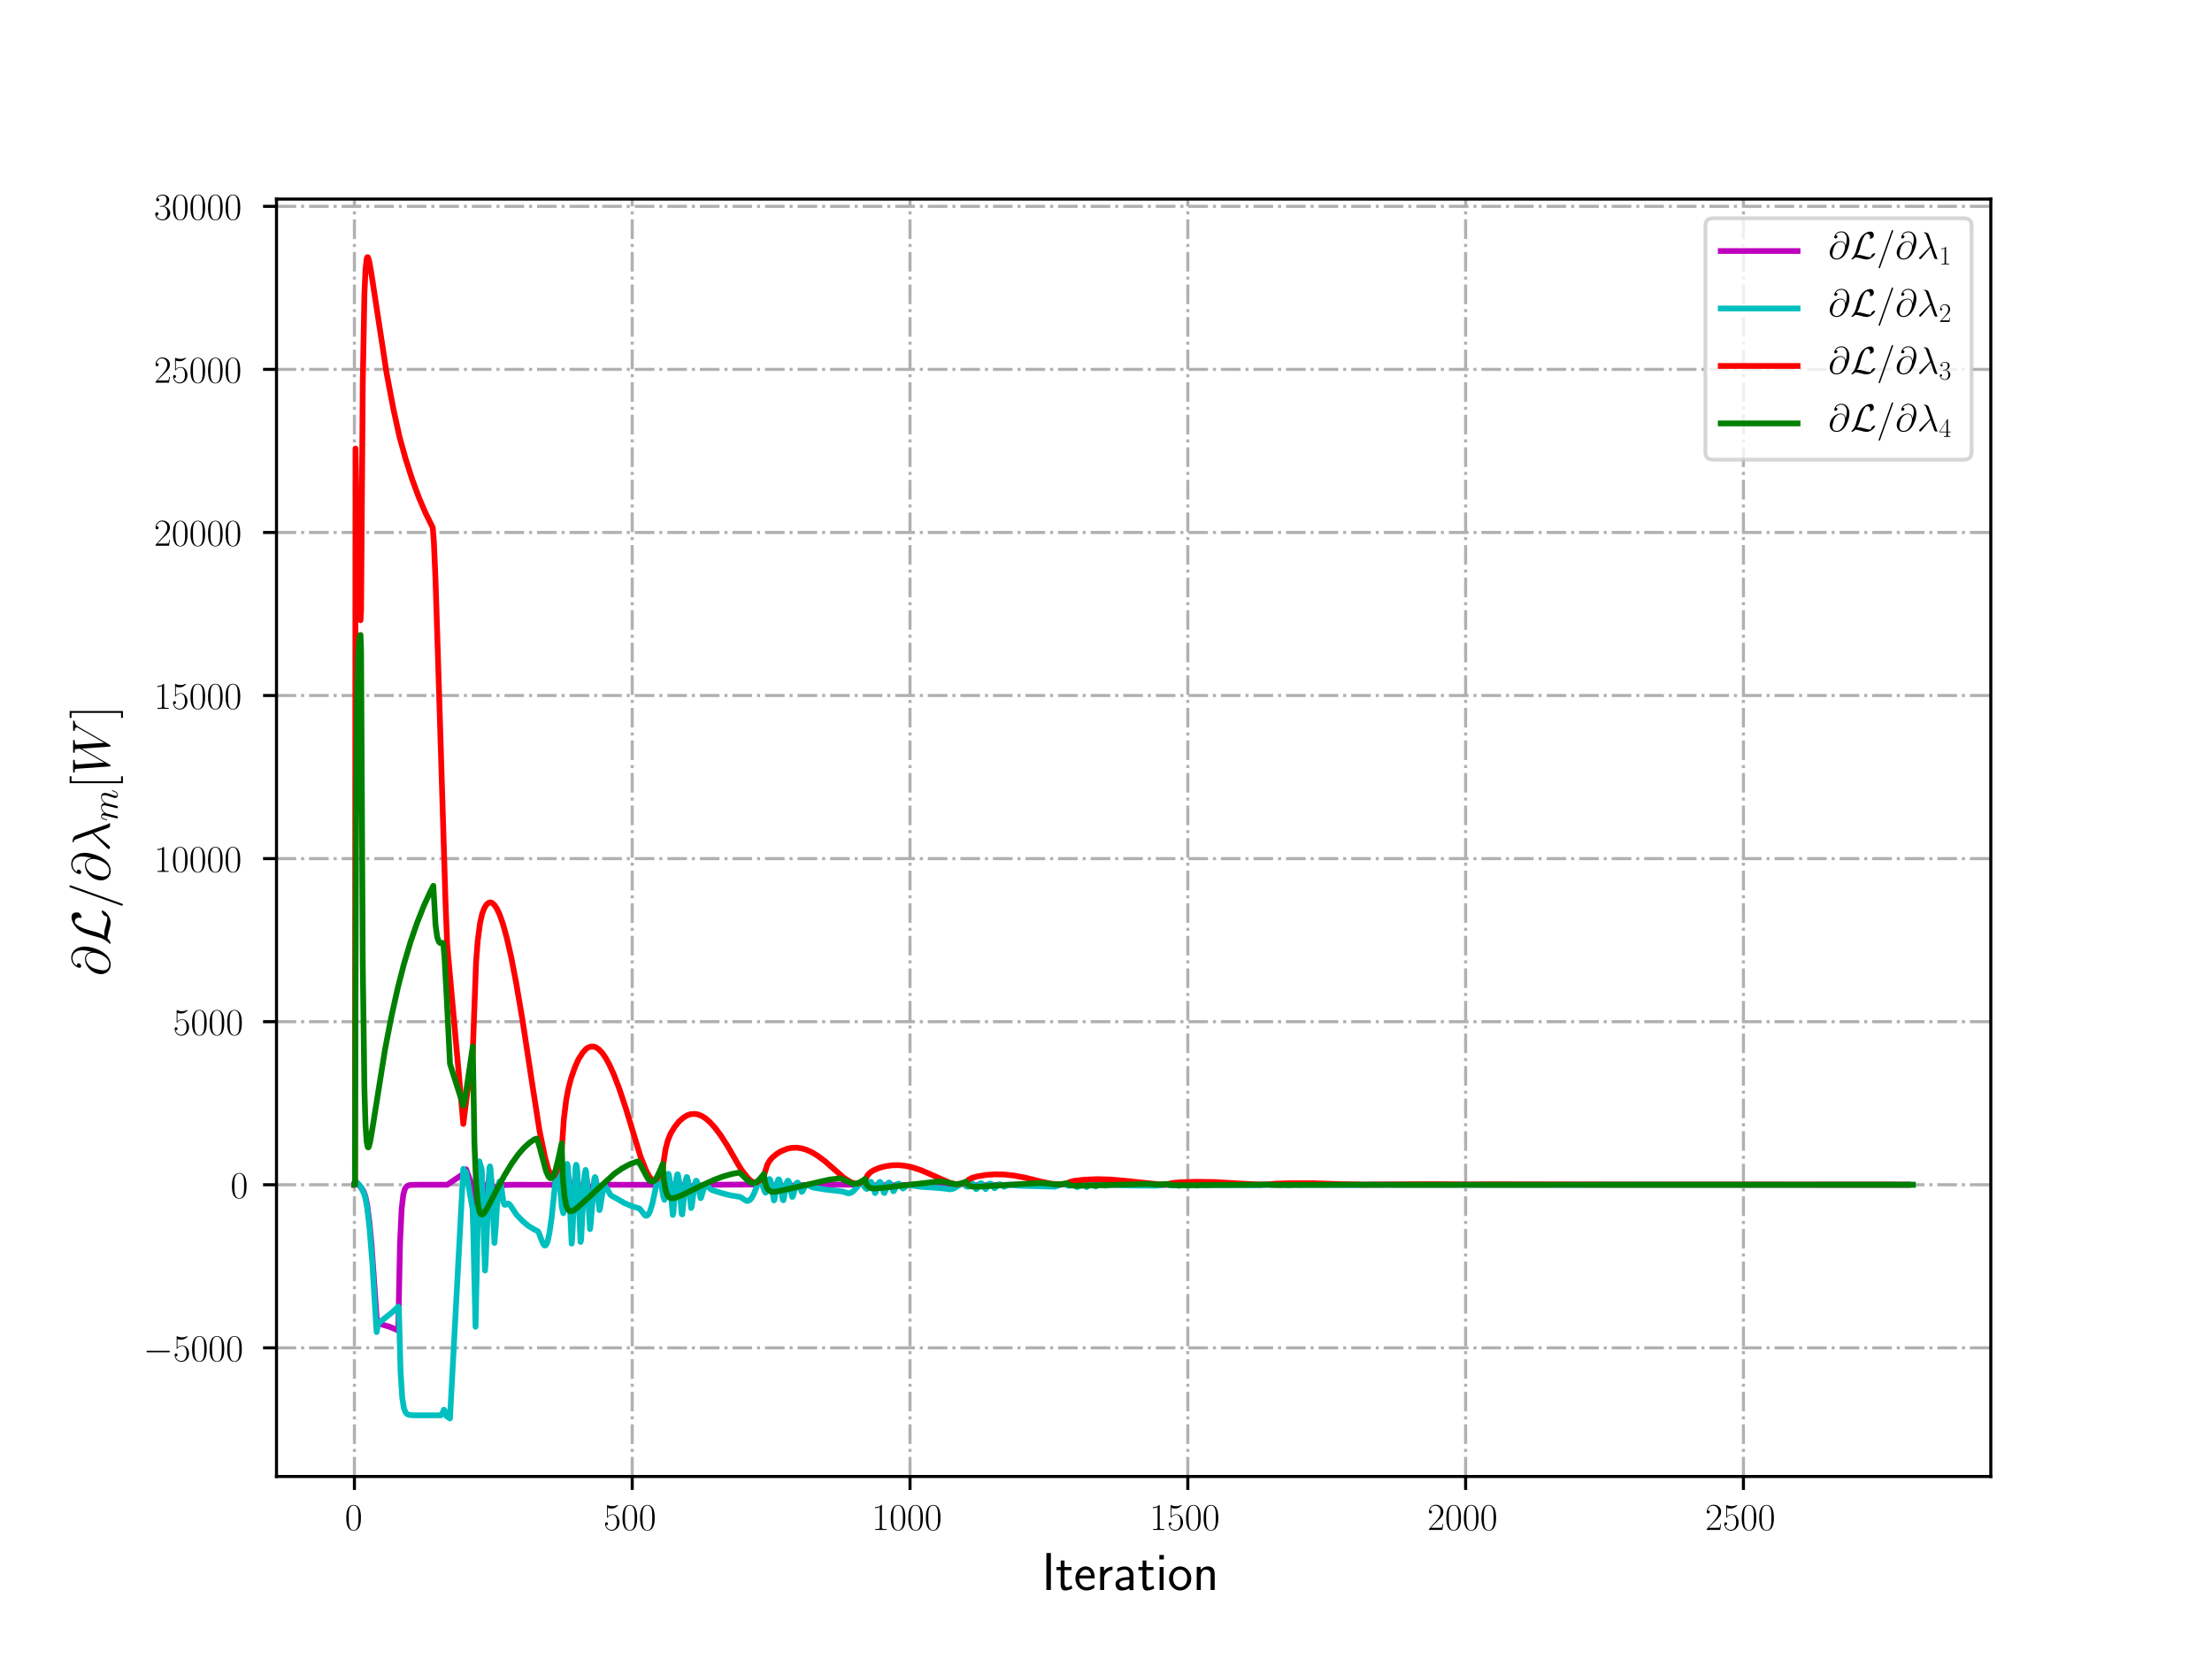 <?xml version="1.0" encoding="utf-8" standalone="no"?>
<!DOCTYPE svg PUBLIC "-//W3C//DTD SVG 1.1//EN"
  "http://www.w3.org/Graphics/SVG/1.1/DTD/svg11.dtd">
<!-- Created with matplotlib (http://matplotlib.org/) -->
<svg height="432pt" version="1.1" viewBox="0 0 576 432" width="576pt" xmlns="http://www.w3.org/2000/svg" xmlns:xlink="http://www.w3.org/1999/xlink">
 <defs>
  <style type="text/css">
*{stroke-linecap:butt;stroke-linejoin:round;}
  </style>
 </defs>
 <g id="figure_1">
  <g id="patch_1">
   <path d="M 0 432 
L 576 432 
L 576 0 
L 0 0 
z
" style="fill:#ffffff;"/>
  </g>
  <g id="axes_1">
   <g id="patch_2">
    <path d="M 72 384.48 
L 518.4 384.48 
L 518.4 51.84 
L 72 51.84 
z
" style="fill:#ffffff;"/>
   </g>
   <g id="matplotlib.axis_1">
    <g id="xtick_1">
     <g id="line2d_1">
      <path clip-path="url(#pb491c5ba39)" d="M 92.291 384.48 
L 92.291 51.84 
" style="fill:none;stroke:#b0b0b0;stroke-dasharray:5.12,1.28,0.8,1.28;stroke-dashoffset:0;stroke-width:0.8;"/>
     </g>
     <g id="line2d_2">
      <defs>
       <path d="M 0 0 
L 0 3.5 
" id="mf9f78ce779" style="stroke:#000000;stroke-width:0.8;"/>
      </defs>
      <g>
       <use style="stroke:#000000;stroke-width:0.8;" x="92.291" xlink:href="#mf9f78ce779" y="384.48"/>
      </g>
     </g>
     <g id="text_1">
      <!-- $0$ -->
      <defs>
       <path d="M 42 31.641 
C 42 37.75 41.906 48.125 37.703 56.109 
C 34 63.109 28.094 65.594 22.906 65.594 
C 18.094 65.594 12 63.406 8.203 56.203 
C 4.203 48.719 3.797 39.438 3.797 31.641 
C 3.797 25.953 3.906 17.281 7 9.672 
C 11.297 -0.609 19 -2 22.906 -2 
C 27.5 -2 34.5 -0.109 38.594 9.375 
C 41.594 16.281 42 24.359 42 31.641 
z
M 22.906 -0.406 
C 16.5 -0.406 12.703 5.078 11.297 12.688 
C 10.203 18.562 10.203 27.156 10.203 32.75 
C 10.203 40.438 10.203 46.828 11.5 52.922 
C 13.406 61.391 19 64 22.906 64 
C 27 64 32.297 61.297 34.203 53.125 
C 35.5 47.438 35.594 40.734 35.594 32.75 
C 35.594 26.25 35.594 18.266 34.406 12.375 
C 32.297 1.484 26.406 -0.406 22.906 -0.406 
z
" id="CMR17-48"/>
      </defs>
      <g transform="translate(89.8 398.398)scale(0.1 -0.1)">
       <use transform="scale(0.996)" xlink:href="#CMR17-48"/>
      </g>
     </g>
    </g>
    <g id="xtick_2">
     <g id="line2d_3">
      <path clip-path="url(#pb491c5ba39)" d="M 164.629 384.48 
L 164.629 51.84 
" style="fill:none;stroke:#b0b0b0;stroke-dasharray:5.12,1.28,0.8,1.28;stroke-dashoffset:0;stroke-width:0.8;"/>
     </g>
     <g id="line2d_4">
      <g>
       <use style="stroke:#000000;stroke-width:0.8;" x="164.629" xlink:href="#mf9f78ce779" y="384.48"/>
      </g>
     </g>
     <g id="text_2">
      <!-- $500$ -->
      <defs>
       <path d="M 11.406 57.688 
C 12.406 57.281 16.5 56 20.703 56 
C 30 56 35.094 61.109 38 64.062 
C 38 64.953 38 65.5 37.406 65.5 
C 37.297 65.5 37.094 65.5 36.297 65.047 
C 32.797 63.406 28.703 62.078 23.703 62.078 
C 20.703 62.078 16.203 62.484 11.297 64.672 
C 10.203 65.172 10 65.172 9.906 65.172 
C 9.406 65.172 9.297 65.062 9.297 63.078 
L 9.297 34.422 
C 9.297 32.641 9.297 32.141 10.297 32.141 
C 10.797 32.141 11 32.344 11.5 33.031 
C 14.703 37.516 19.094 39.406 24.094 39.406 
C 27.594 39.406 35.094 37.219 35.094 20.141 
C 35.094 16.953 35.094 11.172 32.094 6.578 
C 29.594 2.484 25.703 0.391 21.406 0.391 
C 14.797 0.391 8.094 5 6.297 12.719 
C 6.703 12.609 7.5 12.422 7.906 12.422 
C 9.203 12.422 11.703 13.125 11.703 16.219 
C 11.703 18.906 9.797 20 7.906 20 
C 5.594 20 4.094 18.594 4.094 15.797 
C 4.094 7.094 11 -2 21.594 -2 
C 31.906 -2 41.703 6.875 41.703 19.75 
C 41.703 31.719 33.906 41 24.203 41 
C 19.094 41 14.797 39.109 11.406 35.531 
z
" id="CMR17-53"/>
      </defs>
      <g transform="translate(157.157 398.398)scale(0.1 -0.1)">
       <use transform="scale(0.996)" xlink:href="#CMR17-53"/>
       <use transform="translate(45.69 0)scale(0.996)" xlink:href="#CMR17-48"/>
       <use transform="translate(91.381 0)scale(0.996)" xlink:href="#CMR17-48"/>
      </g>
     </g>
    </g>
    <g id="xtick_3">
     <g id="line2d_5">
      <path clip-path="url(#pb491c5ba39)" d="M 236.968 384.48 
L 236.968 51.84 
" style="fill:none;stroke:#b0b0b0;stroke-dasharray:5.12,1.28,0.8,1.28;stroke-dashoffset:0;stroke-width:0.8;"/>
     </g>
     <g id="line2d_6">
      <g>
       <use style="stroke:#000000;stroke-width:0.8;" x="236.968" xlink:href="#mf9f78ce779" y="384.48"/>
      </g>
     </g>
     <g id="text_3">
      <!-- $1000$ -->
      <defs>
       <path d="M 26.594 63.406 
C 26.594 65.5 26.5 65.5 25.094 65.5 
C 21.203 61.188 15.297 59.797 9.703 59.797 
C 9.406 59.797 8.906 59.797 8.797 59.5 
C 8.703 59.297 8.703 59.094 8.703 57 
C 11.797 57 17 57.594 21 59.984 
L 21 7.203 
C 21 3.688 20.797 2.5 12.203 2.5 
L 9.203 2.5 
L 9.203 0 
C 14 0 19 0 23.797 0 
C 28.594 0 33.594 0 38.406 0 
L 38.406 2.5 
L 35.406 2.5 
C 26.797 2.5 26.594 3.594 26.594 7.156 
z
" id="CMR17-49"/>
      </defs>
      <g transform="translate(227.005 398.398)scale(0.1 -0.1)">
       <use transform="scale(0.996)" xlink:href="#CMR17-49"/>
       <use transform="translate(45.69 0)scale(0.996)" xlink:href="#CMR17-48"/>
       <use transform="translate(91.381 0)scale(0.996)" xlink:href="#CMR17-48"/>
       <use transform="translate(137.071 0)scale(0.996)" xlink:href="#CMR17-48"/>
      </g>
     </g>
    </g>
    <g id="xtick_4">
     <g id="line2d_7">
      <path clip-path="url(#pb491c5ba39)" d="M 309.306 384.48 
L 309.306 51.84 
" style="fill:none;stroke:#b0b0b0;stroke-dasharray:5.12,1.28,0.8,1.28;stroke-dashoffset:0;stroke-width:0.8;"/>
     </g>
     <g id="line2d_8">
      <g>
       <use style="stroke:#000000;stroke-width:0.8;" x="309.306" xlink:href="#mf9f78ce779" y="384.48"/>
      </g>
     </g>
     <g id="text_4">
      <!-- $1500$ -->
      <g transform="translate(299.343 398.398)scale(0.1 -0.1)">
       <use transform="scale(0.996)" xlink:href="#CMR17-49"/>
       <use transform="translate(45.69 0)scale(0.996)" xlink:href="#CMR17-53"/>
       <use transform="translate(91.381 0)scale(0.996)" xlink:href="#CMR17-48"/>
       <use transform="translate(137.071 0)scale(0.996)" xlink:href="#CMR17-48"/>
      </g>
     </g>
    </g>
    <g id="xtick_5">
     <g id="line2d_9">
      <path clip-path="url(#pb491c5ba39)" d="M 381.644 384.48 
L 381.644 51.84 
" style="fill:none;stroke:#b0b0b0;stroke-dasharray:5.12,1.28,0.8,1.28;stroke-dashoffset:0;stroke-width:0.8;"/>
     </g>
     <g id="line2d_10">
      <g>
       <use style="stroke:#000000;stroke-width:0.8;" x="381.644" xlink:href="#mf9f78ce779" y="384.48"/>
      </g>
     </g>
     <g id="text_5">
      <!-- $2000$ -->
      <defs>
       <path d="M 41.703 15.453 
L 39.906 15.453 
C 38.906 8.375 38.094 7.172 37.703 6.562 
C 37.203 5.766 30 5.766 28.594 5.766 
L 9.406 5.766 
C 13 9.672 20 16.75 28.5 24.953 
C 34.594 30.734 41.703 37.531 41.703 47.422 
C 41.703 59.219 32.297 66 21.797 66 
C 10.797 66 4.094 56.312 4.094 47.344 
C 4.094 43.438 7 42.938 8.203 42.938 
C 9.203 42.938 12.203 43.547 12.203 47.031 
C 12.203 50.109 9.594 51 8.203 51 
C 7.594 51 7 50.906 6.594 50.703 
C 8.5 59.219 14.297 63.406 20.406 63.406 
C 29.094 63.406 34.797 56.516 34.797 47.422 
C 34.797 38.734 29.703 31.25 24 24.75 
L 4.094 2.281 
L 4.094 0 
L 39.297 0 
z
" id="CMR17-50"/>
      </defs>
      <g transform="translate(371.682 398.398)scale(0.1 -0.1)">
       <use transform="scale(0.996)" xlink:href="#CMR17-50"/>
       <use transform="translate(45.69 0)scale(0.996)" xlink:href="#CMR17-48"/>
       <use transform="translate(91.381 0)scale(0.996)" xlink:href="#CMR17-48"/>
       <use transform="translate(137.071 0)scale(0.996)" xlink:href="#CMR17-48"/>
      </g>
     </g>
    </g>
    <g id="xtick_6">
     <g id="line2d_11">
      <path clip-path="url(#pb491c5ba39)" d="M 453.983 384.48 
L 453.983 51.84 
" style="fill:none;stroke:#b0b0b0;stroke-dasharray:5.12,1.28,0.8,1.28;stroke-dashoffset:0;stroke-width:0.8;"/>
     </g>
     <g id="line2d_12">
      <g>
       <use style="stroke:#000000;stroke-width:0.8;" x="453.983" xlink:href="#mf9f78ce779" y="384.48"/>
      </g>
     </g>
     <g id="text_6">
      <!-- $2500$ -->
      <g transform="translate(444.02 398.398)scale(0.1 -0.1)">
       <use transform="scale(0.996)" xlink:href="#CMR17-50"/>
       <use transform="translate(45.69 0)scale(0.996)" xlink:href="#CMR17-53"/>
       <use transform="translate(91.381 0)scale(0.996)" xlink:href="#CMR17-48"/>
       <use transform="translate(137.071 0)scale(0.996)" xlink:href="#CMR17-48"/>
      </g>
     </g>
    </g>
    <g id="text_7">
     <!-- Iteration -->
     <defs>
      <path d="M 17.094 69 
L 8.703 69 
L 8.703 0 
L 17.094 0 
z
" id="CMSS17-73"/>
      <path d="M 16.703 37 
L 29.703 37 
L 29.703 42.766 
L 16.703 42.766 
L 16.703 55 
L 9.594 55 
L 9.594 42.766 
L 1.703 42.766 
L 1.703 37 
L 9.406 37 
L 9.406 11.703 
C 9.406 6 10.703 -1 17.297 -1 
C 22.297 -1 26.906 0.391 31.297 2.688 
L 29.703 8.562 
C 27.297 6.469 24.406 5.266 21.297 5.266 
C 16.906 5.266 16.703 10.875 16.703 13.375 
z
" id="CMSS17-116"/>
      <path d="M 39.094 21.516 
C 39.094 24.844 38.906 31.297 35.703 36.641 
C 32.203 42.391 26.5 44 22.203 44 
C 11.797 44 3 34.188 3 21.484 
C 3 9.094 12.094 -1 23.594 -1 
C 28.094 -1 33.594 0.297 38.594 3.875 
C 38.594 4.281 38.406 6.469 38.297 6.562 
C 38.297 6.766 38 9.844 38 10.25 
C 33.203 6.359 27.703 5.078 23.703 5.078 
C 17.297 5.078 10.406 10.422 10.094 21.516 
z
M 10.906 27 
C 12.203 32.562 16.594 37.828 22.203 37.828 
C 23.703 37.828 30.703 37.828 32.5 27 
z
" id="CMSS17-101"/>
      <path d="M 14.906 21.297 
C 14.906 30.703 21.797 37 30.594 37 
L 30.594 43.578 
C 24.203 43.578 18.203 40.391 14.594 35.203 
L 14.594 43.094 
L 7.5 43.094 
L 7.5 0 
L 14.906 0 
z
" id="CMSS17-114"/>
      <path d="M 37.594 27.984 
C 37.594 37.375 30.906 43.875 21.906 43.875 
C 17.5 43.875 12.703 43.078 7.203 39.891 
L 7.797 33.359 
C 10.297 35.125 14.594 38 21.797 38 
C 26.906 38 30 34.062 30 27.844 
L 30 24 
C 14 24 4 19.344 4 11.344 
C 4 7.203 6.5 -1 14.797 -1 
C 16.297 -1 24.406 -1 30.203 3.391 
L 30.203 -0.297 
L 37.594 -0.297 
z
M 30 12.75 
C 30 10.953 30 8.562 27 6.781 
C 24.406 5.078 21.094 5.078 19.703 5.078 
C 14.703 5.078 11.297 7.984 11.297 11.625 
C 11.297 18.922 26.906 18.922 30 18.922 
z
" id="CMSS17-97"/>
      <path d="M 15.297 65.359 
L 6.906 65.359 
L 6.906 57 
L 15.297 57 
z
M 14.797 42.797 
L 7.406 42.797 
L 7.406 0 
L 14.797 0 
z
" id="CMSS17-105"/>
      <path d="M 44.203 21.188 
C 44.203 34 34.703 44 23.5 44 
C 12 44 2.703 33.703 2.703 21.188 
C 2.703 8.5 12.297 -1 23.406 -1 
C 34.797 -1 44.203 8.797 44.203 21.188 
z
M 23.5 5.266 
C 16.406 5.266 10.297 11.078 10.297 22 
C 10.297 33.609 17.406 37.922 23.406 37.922 
C 29.906 37.922 36.594 33.219 36.594 22 
C 36.594 10.672 30.094 5.266 23.5 5.266 
z
" id="CMSS17-111"/>
      <path d="M 40.906 29.328 
C 40.906 35.672 39.406 44 28.094 44 
C 21.703 44 17.5 40.719 14.703 37.328 
L 14.703 43.094 
L 7.406 43.094 
L 7.406 0 
L 15 0 
L 15 24.359 
C 15 30.688 17.406 37.938 24.203 37.938 
C 33 37.938 33.297 32 33.297 28.578 
L 33.297 0 
L 40.906 0 
z
" id="CMSS17-110"/>
     </defs>
     <g transform="translate(271.264 414.022)scale(0.14 -0.14)">
      <use transform="scale(0.996)" xlink:href="#CMSS17-73"/>
      <use transform="translate(25.784 0)scale(0.996)" xlink:href="#CMSS17-116"/>
      <use transform="translate(59.615 0)scale(0.996)" xlink:href="#CMSS17-101"/>
      <use transform="translate(101.254 0)scale(0.996)" xlink:href="#CMSS17-114"/>
      <use transform="translate(133.164 0)scale(0.996)" xlink:href="#CMSS17-97"/>
      <use transform="translate(178.086 0)scale(0.996)" xlink:href="#CMSS17-116"/>
      <use transform="translate(211.918 0)scale(0.996)" xlink:href="#CMSS17-105"/>
      <use transform="translate(234.098 0)scale(0.996)" xlink:href="#CMSS17-111"/>
      <use transform="translate(280.942 0)scale(0.996)" xlink:href="#CMSS17-110"/>
     </g>
    </g>
   </g>
   <g id="matplotlib.axis_2">
    <g id="ytick_1">
     <g id="line2d_13">
      <path clip-path="url(#pb491c5ba39)" d="M 72 350.97 
L 518.4 350.97 
" style="fill:none;stroke:#b0b0b0;stroke-dasharray:5.12,1.28,0.8,1.28;stroke-dashoffset:0;stroke-width:0.8;"/>
     </g>
     <g id="line2d_14">
      <defs>
       <path d="M 0 0 
L -3.5 0 
" id="mbec296de29" style="stroke:#000000;stroke-width:0.8;"/>
      </defs>
      <g>
       <use style="stroke:#000000;stroke-width:0.8;" x="72" xlink:href="#mbec296de29" y="350.97"/>
      </g>
     </g>
     <g id="text_8">
      <!-- $-5000$ -->
      <defs>
       <path d="M 65.906 23 
C 67.594 23 69.406 23 69.406 25 
C 69.406 27 67.594 27 65.906 27 
L 11.797 27 
C 10.094 27 8.297 27 8.297 25 
C 8.297 23 10.094 23 11.797 23 
z
" id="CMSY10-0"/>
      </defs>
      <g transform="translate(37.326 354.429)scale(0.1 -0.1)">
       <use transform="scale(0.996)" xlink:href="#CMSY10-0"/>
       <use transform="translate(77.487 0)scale(0.996)" xlink:href="#CMR17-53"/>
       <use transform="translate(123.178 0)scale(0.996)" xlink:href="#CMR17-48"/>
       <use transform="translate(168.868 0)scale(0.996)" xlink:href="#CMR17-48"/>
       <use transform="translate(214.559 0)scale(0.996)" xlink:href="#CMR17-48"/>
      </g>
     </g>
    </g>
    <g id="ytick_2">
     <g id="line2d_15">
      <path clip-path="url(#pb491c5ba39)" d="M 72 308.507 
L 518.4 308.507 
" style="fill:none;stroke:#b0b0b0;stroke-dasharray:5.12,1.28,0.8,1.28;stroke-dashoffset:0;stroke-width:0.8;"/>
     </g>
     <g id="line2d_16">
      <g>
       <use style="stroke:#000000;stroke-width:0.8;" x="72" xlink:href="#mbec296de29" y="308.507"/>
      </g>
     </g>
     <g id="text_9">
      <!-- $0$ -->
      <g transform="translate(60.019 311.966)scale(0.1 -0.1)">
       <use transform="scale(0.996)" xlink:href="#CMR17-48"/>
      </g>
     </g>
    </g>
    <g id="ytick_3">
     <g id="line2d_17">
      <path clip-path="url(#pb491c5ba39)" d="M 72 266.043 
L 518.4 266.043 
" style="fill:none;stroke:#b0b0b0;stroke-dasharray:5.12,1.28,0.8,1.28;stroke-dashoffset:0;stroke-width:0.8;"/>
     </g>
     <g id="line2d_18">
      <g>
       <use style="stroke:#000000;stroke-width:0.8;" x="72" xlink:href="#mbec296de29" y="266.043"/>
      </g>
     </g>
     <g id="text_10">
      <!-- $5000$ -->
      <g transform="translate(45.075 269.502)scale(0.1 -0.1)">
       <use transform="scale(0.996)" xlink:href="#CMR17-53"/>
       <use transform="translate(45.69 0)scale(0.996)" xlink:href="#CMR17-48"/>
       <use transform="translate(91.381 0)scale(0.996)" xlink:href="#CMR17-48"/>
       <use transform="translate(137.071 0)scale(0.996)" xlink:href="#CMR17-48"/>
      </g>
     </g>
    </g>
    <g id="ytick_4">
     <g id="line2d_19">
      <path clip-path="url(#pb491c5ba39)" d="M 72 223.58 
L 518.4 223.58 
" style="fill:none;stroke:#b0b0b0;stroke-dasharray:5.12,1.28,0.8,1.28;stroke-dashoffset:0;stroke-width:0.8;"/>
     </g>
     <g id="line2d_20">
      <g>
       <use style="stroke:#000000;stroke-width:0.8;" x="72" xlink:href="#mbec296de29" y="223.58"/>
      </g>
     </g>
     <g id="text_11">
      <!-- $10000$ -->
      <g transform="translate(40.093 227.039)scale(0.1 -0.1)">
       <use transform="scale(0.996)" xlink:href="#CMR17-49"/>
       <use transform="translate(45.69 0)scale(0.996)" xlink:href="#CMR17-48"/>
       <use transform="translate(91.381 0)scale(0.996)" xlink:href="#CMR17-48"/>
       <use transform="translate(137.071 0)scale(0.996)" xlink:href="#CMR17-48"/>
       <use transform="translate(182.762 0)scale(0.996)" xlink:href="#CMR17-48"/>
      </g>
     </g>
    </g>
    <g id="ytick_5">
     <g id="line2d_21">
      <path clip-path="url(#pb491c5ba39)" d="M 72 181.116 
L 518.4 181.116 
" style="fill:none;stroke:#b0b0b0;stroke-dasharray:5.12,1.28,0.8,1.28;stroke-dashoffset:0;stroke-width:0.8;"/>
     </g>
     <g id="line2d_22">
      <g>
       <use style="stroke:#000000;stroke-width:0.8;" x="72" xlink:href="#mbec296de29" y="181.116"/>
      </g>
     </g>
     <g id="text_12">
      <!-- $15000$ -->
      <g transform="translate(40.093 184.576)scale(0.1 -0.1)">
       <use transform="scale(0.996)" xlink:href="#CMR17-49"/>
       <use transform="translate(45.69 0)scale(0.996)" xlink:href="#CMR17-53"/>
       <use transform="translate(91.381 0)scale(0.996)" xlink:href="#CMR17-48"/>
       <use transform="translate(137.071 0)scale(0.996)" xlink:href="#CMR17-48"/>
       <use transform="translate(182.762 0)scale(0.996)" xlink:href="#CMR17-48"/>
      </g>
     </g>
    </g>
    <g id="ytick_6">
     <g id="line2d_23">
      <path clip-path="url(#pb491c5ba39)" d="M 72 138.653 
L 518.4 138.653 
" style="fill:none;stroke:#b0b0b0;stroke-dasharray:5.12,1.28,0.8,1.28;stroke-dashoffset:0;stroke-width:0.8;"/>
     </g>
     <g id="line2d_24">
      <g>
       <use style="stroke:#000000;stroke-width:0.8;" x="72" xlink:href="#mbec296de29" y="138.653"/>
      </g>
     </g>
     <g id="text_13">
      <!-- $20000$ -->
      <g transform="translate(40.093 142.112)scale(0.1 -0.1)">
       <use transform="scale(0.996)" xlink:href="#CMR17-50"/>
       <use transform="translate(45.69 0)scale(0.996)" xlink:href="#CMR17-48"/>
       <use transform="translate(91.381 0)scale(0.996)" xlink:href="#CMR17-48"/>
       <use transform="translate(137.071 0)scale(0.996)" xlink:href="#CMR17-48"/>
       <use transform="translate(182.762 0)scale(0.996)" xlink:href="#CMR17-48"/>
      </g>
     </g>
    </g>
    <g id="ytick_7">
     <g id="line2d_25">
      <path clip-path="url(#pb491c5ba39)" d="M 72 96.19 
L 518.4 96.19 
" style="fill:none;stroke:#b0b0b0;stroke-dasharray:5.12,1.28,0.8,1.28;stroke-dashoffset:0;stroke-width:0.8;"/>
     </g>
     <g id="line2d_26">
      <g>
       <use style="stroke:#000000;stroke-width:0.8;" x="72" xlink:href="#mbec296de29" y="96.19"/>
      </g>
     </g>
     <g id="text_14">
      <!-- $25000$ -->
      <g transform="translate(40.093 99.649)scale(0.1 -0.1)">
       <use transform="scale(0.996)" xlink:href="#CMR17-50"/>
       <use transform="translate(45.69 0)scale(0.996)" xlink:href="#CMR17-53"/>
       <use transform="translate(91.381 0)scale(0.996)" xlink:href="#CMR17-48"/>
       <use transform="translate(137.071 0)scale(0.996)" xlink:href="#CMR17-48"/>
       <use transform="translate(182.762 0)scale(0.996)" xlink:href="#CMR17-48"/>
      </g>
     </g>
    </g>
    <g id="ytick_8">
     <g id="line2d_27">
      <path clip-path="url(#pb491c5ba39)" d="M 72 53.726 
L 518.4 53.726 
" style="fill:none;stroke:#b0b0b0;stroke-dasharray:5.12,1.28,0.8,1.28;stroke-dashoffset:0;stroke-width:0.8;"/>
     </g>
     <g id="line2d_28">
      <g>
       <use style="stroke:#000000;stroke-width:0.8;" x="72" xlink:href="#mbec296de29" y="53.726"/>
      </g>
     </g>
     <g id="text_15">
      <!-- $30000$ -->
      <defs>
       <path d="M 22.094 33.703 
C 31 33.703 34.906 25.969 34.906 17.031 
C 34.906 5 28.5 0.391 22.703 0.391 
C 17.406 0.391 8.797 3.031 6.094 10.828 
C 6.594 10.625 7.094 10.625 7.594 10.625 
C 10 10.625 11.797 12.219 11.797 14.812 
C 11.797 17.703 9.594 19 7.594 19 
C 5.906 19 3.297 18.203 3.297 14.469 
C 3.297 5.234 12.297 -2 22.906 -2 
C 34 -2 42.5 6.719 42.5 16.953 
C 42.5 26.672 34.5 33.703 25 34.797 
C 32.594 36.375 39.906 43.062 39.906 52.016 
C 39.906 59.688 32 65.297 23 65.297 
C 13.906 65.297 5.906 59.828 5.906 52.016 
C 5.906 48.594 8.5 48 9.797 48 
C 11.906 48 13.703 49.297 13.703 51.891 
C 13.703 54.469 11.906 55.766 9.797 55.766 
C 9.406 55.766 8.906 55.766 8.5 55.578 
C 11.406 61.859 19.297 63 22.797 63 
C 26.297 63 32.906 61.328 32.906 51.875 
C 32.906 49.109 32.5 44.188 29.094 39.844 
C 26.094 36 22.703 36 19.406 35.688 
C 18.906 35.688 16.594 35.453 16.203 35.453 
C 15.5 35.359 15.094 35.266 15.094 34.5 
C 15.094 33.797 15.203 33.703 17.203 33.703 
z
" id="CMR17-51"/>
      </defs>
      <g transform="translate(40.093 57.185)scale(0.1 -0.1)">
       <use transform="scale(0.996)" xlink:href="#CMR17-51"/>
       <use transform="translate(45.69 0)scale(0.996)" xlink:href="#CMR17-48"/>
       <use transform="translate(91.381 0)scale(0.996)" xlink:href="#CMR17-48"/>
       <use transform="translate(137.071 0)scale(0.996)" xlink:href="#CMR17-48"/>
       <use transform="translate(182.762 0)scale(0.996)" xlink:href="#CMR17-48"/>
      </g>
     </g>
    </g>
    <g id="text_16">
     <!-- $\partial \mathcal{L}/ \partial \lambda_{m}[W]$ -->
     <defs>
      <path d="M 45.406 33.516 
C 44.797 39.125 41.297 45.859 32.297 45.859 
C 18.203 45.859 3.797 31.516 3.797 15.562 
C 3.797 9.438 8 -2.094 21.594 -2.094 
C 45.203 -2.094 55.297 32.297 55.297 46 
C 55.297 60.406 47.203 71.5 34.406 71.5 
C 19.906 71.5 15.594 58.797 15.594 56.094 
C 15.594 55.203 16.203 53 19 53 
C 22.5 53 24 56.203 24 57.906 
C 24 61 20.906 61 19.594 61 
C 23.703 68.406 31.297 69.094 34 69.094 
C 42.797 69.094 48.406 62.109 48.406 50.969 
C 48.406 44.578 46.5 37.188 45.5 33.516 
z
M 21.906 0.594 
C 12.5 0.594 10.906 8.031 10.906 12.25 
C 10.906 16.656 13.703 27 15.203 30.703 
C 16.5 33.719 22.203 43.859 32.594 43.859 
C 41.703 43.859 43.797 35.922 43.797 30.516 
C 43.797 23.078 37.297 0.594 21.906 0.594 
z
" id="CMMI12-64"/>
      <path d="M 18 9.531 
C 23.406 17.984 25.094 24.406 26.406 29.734 
C 29.906 43.594 33.703 55.656 39.906 62.578 
C 41.094 63.906 41.906 64.797 45.094 64.797 
C 52 64.797 52.203 57.875 52.203 56.453 
C 52.203 54.656 51.703 53.234 51.703 52.734 
C 51.703 52.031 52.297 52.031 52.406 52.031 
C 54 52.031 56.703 53.141 59.203 54.953 
C 61 56.359 61.906 57.359 61.906 61.469 
C 61.906 66.891 59.094 71 53.5 71 
C 50.297 71 41.5 70.203 31.703 60.25 
C 23.703 52.016 19 33.938 17.094 26.406 
C 15.297 19.5 14.5 16.375 11.5 10.344 
C 10.797 9.156 8.203 4.734 6.797 3.422 
C 4.094 0.922 3.094 -0.891 3.094 -1.391 
C 3.094 -1.594 3.297 -2 4 -2 
C 4.406 -2 6.5 -1.594 9.094 0.078 
C 10.797 1.062 11 1.25 13.297 3.609 
C 18.297 3.609 21.797 2.703 28.094 0.906 
C 33.203 -0.5 38.297 -2 43.406 -2 
C 51.5 -2 59.703 4.125 62.906 8.531 
C 64.906 11.234 65.5 13.75 65.5 14.047 
C 65.5 14.75 64.906 14.75 64.797 14.75 
C 63.203 14.75 60.797 13.656 59.094 12.438 
C 56.406 10.734 56.203 10.141 55.594 8.422 
C 55.094 6.812 54.5 6.016 54.094 5.406 
C 53.297 4.203 53.203 4.203 51.703 4.203 
C 46.906 4.203 41.906 5.719 35.297 7.516 
C 32.5 8.312 27 9.938 22 9.938 
C 20.703 9.938 19.297 9.828 18 9.531 
z
" id="CMSY10-76"/>
      <path d="M 42.906 71.281 
C 42.906 71.391 43.5 72.906 43.5 73.094 
C 43.5 74.297 42.5 75 41.703 75 
C 41.203 75 40.297 75 39.5 72.797 
L 6 -21.297 
C 6 -21.406 5.406 -22.891 5.406 -23.094 
C 5.406 -24.297 6.406 -25 7.203 -25 
C 7.797 -25 8.703 -24.891 9.406 -22.797 
z
" id="CMMI12-61"/>
      <path d="M 30.906 61.953 
C 28.406 69 20.5 69 19.203 69 
C 18.594 69 17.5 69 17.5 68 
C 17.5 67.219 18.094 67.109 18.594 67.016 
C 20.094 66.812 21.297 66.609 22.906 63.75 
C 23.906 61.859 34.203 32.172 34.203 31.969 
C 34.203 31.875 34.094 31.766 33.297 30.969 
L 7.297 4.859 
C 6.094 3.656 5.297 2.859 5.297 1.594 
C 5.297 0.188 6.5 -1 8.094 -1 
C 8.5 -1 9.594 -0.797 10.203 -0.203 
C 11.797 1.281 26.094 18.656 35.203 29.391 
C 37.797 21.609 41 12.453 44.094 4.078 
C 44.594 2.594 45.094 1.188 46.5 -0.094 
C 47.5 -1 47.703 -1 50.5 -1 
L 52.406 -1 
C 52.797 -1 53.5 -1 53.5 -0.203 
C 53.5 0.203 53.406 0.297 53 0.703 
C 52.094 1.797 51.406 3.578 51 4.781 
z
" id="CMMI12-21"/>
      <path d="M 20.594 29.234 
C 20.797 29.844 23.297 34.828 27 38.016 
C 29.594 40.406 33 42.016 36.906 42.016 
C 40.906 42.016 42.297 39.016 42.297 35.031 
C 42.297 34.422 42.297 32.438 41.094 27.734 
L 38.594 17.469 
C 37.797 14.469 35.906 7.078 35.703 5.984 
C 35.297 4.484 34.703 1.891 34.703 1.5 
C 34.703 0.094 35.797 -1 37.297 -1 
C 40.297 -1 40.797 1.297 41.703 4.891 
L 47.703 28.734 
C 47.906 29.531 53.094 42.016 64.094 42.016 
C 68.094 42.016 69.5 39.016 69.5 35.031 
C 69.5 29.438 65.594 18.562 63.406 12.578 
C 62.5 10.172 62 8.875 62 7.078 
C 62 2.594 65.094 -1 69.906 -1 
C 79.203 -1 82.703 13.672 82.703 14.266 
C 82.703 14.766 82.297 15.172 81.703 15.172 
C 80.797 15.172 80.703 14.875 80.203 13.172 
C 77.906 5.188 74.203 1 70.203 1 
C 69.203 1 67.594 1 67.594 4.203 
C 67.594 6.812 68.797 10 69.203 11.094 
C 71 15.906 75.5 27.703 75.5 33.516 
C 75.5 39.5 72 44 64.406 44 
C 57.703 44 52.297 40.219 48.297 34.328 
C 48 39.719 44.703 44 37.203 44 
C 28.297 44 23.594 37.734 21.797 35.234 
C 21.5 40.906 17.406 44 13 44 
C 10.094 44 7.797 42.609 5.906 38.812 
C 4.094 35.219 2.703 29.141 2.703 28.734 
C 2.703 28.344 3.094 27.844 3.797 27.844 
C 4.594 27.844 4.703 27.938 5.297 30.234 
C 6.797 36.125 8.703 42.016 12.703 42.016 
C 15 42.016 15.797 40.406 15.797 37.422 
C 15.797 35.219 14.797 31.328 14.094 28.234 
L 11.297 17.469 
C 10.906 15.562 9.797 11.078 9.297 9.281 
C 8.594 6.688 7.5 2 7.5 1.5 
C 7.5 0.094 8.594 -1 10.094 -1 
C 11.297 -1 12.703 -0.406 13.5 1.094 
C 13.703 1.594 14.594 5.094 15.094 7.078 
L 17.297 16.062 
z
" id="CMMI12-109"/>
      <path d="M 23.5 -25 
L 23.5 -21.516 
L 14.094 -21.516 
L 14.094 71 
L 23.5 71 
L 23.5 74.484 
L 10.594 74.484 
L 10.594 -25 
z
" id="CMR17-91"/>
      <path d="M 90.297 56.969 
C 92.594 60.844 94.797 64.516 100.797 65.125 
C 101.703 65.219 102.594 65.312 102.594 66.906 
C 102.594 68 101.703 68 101.406 68 
C 101.203 68 100.5 68 93.906 68 
C 90.906 68 87.797 68 84.906 68 
C 84.297 68 83.094 68 83.094 66.031 
C 83.094 65.094 83.906 65 84.5 65 
C 86.5 65 89.703 64.406 89.703 61.328 
C 89.703 60.031 89.297 59.328 88.297 57.656 
L 61 10.125 
L 57.406 61.922 
C 57.406 63.109 58.5 65 64.094 65 
C 65.406 65 66.406 65 66.406 66.969 
C 66.406 68 65.406 68 64.906 68 
C 61.406 68 57.703 68 54.094 68 
L 48.906 68 
C 47.406 68 45.594 68 44.094 68 
C 43.5 68 42.297 68 42.297 66.031 
C 42.297 65 43 65 44.703 65 
C 49.297 65 49.297 64.891 49.703 58.938 
L 50 55.359 
L 24.094 10.125 
L 20.406 61.422 
C 20.406 62.531 20.406 65 27.203 65 
C 28.297 65 29.406 65 29.406 66.859 
C 29.406 68 28.5 68 27.906 68 
C 24.406 68 20.703 68 17.094 68 
L 11.906 68 
C 10.406 68 8.594 68 7.094 68 
C 6.5 68 5.297 68 5.297 66.031 
C 5.297 65 6.094 65 7.5 65 
C 12.203 65 12.297 64.391 12.5 61.219 
L 16.906 0.281 
C 17 -1.406 17.094 -2 18.297 -2 
C 19.297 -2 19.5 -1.609 20.406 -0.109 
L 50.203 51.672 
L 53.906 0.281 
C 54 -1.406 54.094 -2 55.297 -2 
C 56.297 -2 56.594 -1.5 57.406 -0.109 
z
" id="CMMI12-87"/>
      <path d="M 14.297 74.484 
L 1.406 74.484 
L 1.406 71 
L 10.797 71 
L 10.797 -21.516 
L 1.406 -21.516 
L 1.406 -25 
L 14.297 -25 
z
" id="CMR17-93"/>
     </defs>
     <g transform="translate(30.614 254.194)rotate(-90)scale(0.14 -0.14)">
      <use transform="translate(0 14.944)scale(0.996)" xlink:href="#CMMI12-64"/>
      <use transform="translate(56.916 14.944)scale(0.996)" xlink:href="#CMSY10-76"/>
      <use transform="translate(125.63 14.944)scale(0.996)" xlink:href="#CMMI12-61"/>
      <use transform="translate(174.405 14.944)scale(0.996)" xlink:href="#CMMI12-64"/>
      <use transform="translate(231.321 14.944)scale(0.996)" xlink:href="#CMMI12-21"/>
      <use transform="translate(288.225 0)scale(0.697)" xlink:href="#CMMI12-109"/>
      <use transform="translate(348.452 14.944)scale(0.996)" xlink:href="#CMR17-91"/>
      <use transform="translate(373.323 14.944)scale(0.996)" xlink:href="#CMMI12-87"/>
      <use transform="translate(478.967 14.944)scale(0.996)" xlink:href="#CMR17-93"/>
     </g>
    </g>
   </g>
   <g id="line2d_29">
    <path clip-path="url(#pb491c5ba39)" d="M 92.291 308.507 
L 92.436 308.507 
L 92.58 308.445 
L 93.014 308.357 
L 93.448 308.622 
L 94.172 309.418 
L 94.75 310.389 
L 95.184 311.675 
L 95.618 313.801 
L 96.197 318.201 
L 96.776 324.461 
L 97.499 334.8 
L 98.078 343.106 
L 98.367 344.221 
L 98.657 344.598 
L 99.235 344.831 
L 101.406 345.466 
L 103.286 346.274 
L 103.576 346.418 
L 103.72 345.901 
L 104.154 323.943 
L 104.588 314.806 
L 105.022 311.067 
L 105.456 309.546 
L 105.891 308.928 
L 106.325 308.678 
L 107.048 308.545 
L 109.218 308.507 
L 116.452 308.507 
L 120.648 305.68 
L 120.937 304.96 
L 121.371 304.488 
L 122.962 308.778 
L 123.396 321.848 
L 123.83 313.909 
L 124.264 310.828 
L 124.409 309.92 
L 124.698 306.101 
L 124.988 304.614 
L 125.133 304.334 
L 125.277 304.378 
L 125.422 305.579 
L 125.711 311.055 
L 125.856 314.596 
L 126.435 310.491 
L 127.158 307.847 
L 127.447 305.782 
L 127.592 305.377 
L 127.737 305.672 
L 128.026 308.508 
L 128.315 311.846 
L 128.749 309.83 
L 129.183 309.073 
L 129.762 308.546 
L 130.052 308.099 
L 130.196 308.101 
L 130.341 308.316 
L 130.63 308.996 
L 131.064 308.688 
L 131.643 308.554 
L 133.524 308.507 
L 144.375 308.517 
L 144.664 307.414 
L 145.243 304.807 
L 145.387 304.864 
L 145.532 305.399 
L 145.821 307.788 
L 146.255 312.08 
L 146.4 312.577 
L 146.834 310.186 
L 146.979 309.763 
L 147.702 304.729 
L 147.847 304.958 
L 148.136 307.793 
L 148.425 312.717 
L 148.57 312.27 
L 149.004 310.024 
L 149.438 309.014 
L 150.017 305.049 
L 150.162 305 
L 150.306 305.715 
L 150.596 309.318 
L 150.74 311.769 
L 150.885 312.108 
L 151.319 309.949 
L 151.753 309.142 
L 151.898 308.801 
L 152.476 305.956 
L 152.621 306.084 
L 152.91 308.091 
L 153.2 311.468 
L 153.634 309.686 
L 154.068 309.01 
L 154.357 308.811 
L 154.936 307.238 
L 155.081 307.3 
L 155.37 308.396 
L 155.659 309.869 
L 156.093 309.044 
L 156.527 308.734 
L 157.251 308.58 
L 158.987 308.507 
L 170.706 308.53 
L 170.995 308.03 
L 171.574 306.634 
L 171.718 306.61 
L 171.863 306.827 
L 172.152 307.96 
L 172.731 310.721 
L 173.165 309.418 
L 173.31 309.192 
L 173.599 308.108 
L 174.033 306.58 
L 174.178 306.624 
L 174.323 307.079 
L 174.612 309.107 
L 174.757 310.425 
L 174.901 310.574 
L 175.335 309.339 
L 175.914 308.39 
L 176.348 306.754 
L 176.493 306.642 
L 176.637 306.917 
L 176.927 308.637 
L 177.216 310.52 
L 177.65 309.312 
L 178.084 308.857 
L 178.229 308.755 
L 178.808 307.184 
L 178.952 307.174 
L 179.097 307.471 
L 179.386 308.926 
L 179.531 309.902 
L 179.676 309.778 
L 180.11 309.013 
L 180.544 308.731 
L 180.688 308.684 
L 181.412 307.839 
L 181.556 308.003 
L 181.99 309.284 
L 182.135 309.08 
L 182.569 308.733 
L 183.148 308.585 
L 184.884 308.507 
L 197.182 308.431 
L 198.05 307.512 
L 198.339 307.852 
L 199.062 309.666 
L 199.496 308.994 
L 199.786 308.651 
L 200.364 307.508 
L 200.509 307.514 
L 200.654 307.733 
L 200.943 308.764 
L 201.232 309.616 
L 201.667 308.953 
L 202.245 308.464 
L 202.679 307.602 
L 202.824 307.53 
L 202.969 307.66 
L 203.258 308.533 
L 203.547 309.58 
L 203.981 308.936 
L 204.415 308.693 
L 204.56 308.647 
L 205.283 307.798 
L 205.428 307.944 
L 205.717 308.696 
L 205.862 309.21 
L 206.007 309.195 
L 206.441 308.781 
L 207.743 308.148 
L 208.032 308.404 
L 208.322 308.927 
L 208.756 308.673 
L 209.479 308.549 
L 212.083 308.507 
L 223.513 308.465 
L 224.381 307.98 
L 224.67 308.164 
L 225.393 309.127 
L 225.828 308.762 
L 226.117 308.579 
L 226.696 307.976 
L 226.84 307.981 
L 227.13 308.331 
L 227.564 309.091 
L 227.998 308.742 
L 228.576 308.481 
L 229.01 308.025 
L 229.3 308.059 
L 229.589 308.526 
L 229.878 309.074 
L 230.312 308.734 
L 231.325 308.214 
L 231.615 308.131 
L 231.904 308.376 
L 232.193 308.885 
L 232.483 308.774 
L 233.061 308.589 
L 233.64 308.432 
L 234.074 308.315 
L 234.363 308.454 
L 234.653 308.731 
L 235.376 308.555 
L 237.257 308.508 
L 250.133 308.373 
L 250.712 308.226 
L 251.146 308.431 
L 251.725 308.831 
L 252.882 308.269 
L 253.171 308.228 
L 253.461 308.42 
L 253.895 308.813 
L 254.474 308.599 
L 254.908 308.49 
L 255.486 308.23 
L 255.776 308.371 
L 256.21 308.806 
L 256.788 308.596 
L 257.512 308.413 
L 257.946 308.307 
L 258.235 308.441 
L 258.669 308.698 
L 259.393 308.55 
L 260.839 308.553 
L 261.129 308.594 
L 262.286 308.516 
L 271.545 308.507 
L 276.609 308.399 
L 277.188 308.378 
L 278.345 308.6 
L 279.792 308.467 
L 280.226 308.666 
L 280.949 308.543 
L 281.528 308.398 
L 281.962 308.384 
L 282.685 308.622 
L 284.132 308.401 
L 284.566 308.478 
L 285 308.604 
L 286.302 308.482 
L 287.026 308.496 
L 287.604 308.54 
L 289.919 308.507 
L 306.268 308.542 
L 306.557 308.589 
L 308.149 308.43 
L 309.885 308.513 
L 310.897 308.497 
L 311.476 308.543 
L 313.357 308.505 
L 314.08 308.519 
L 319.433 308.507 
L 496.807 308.506 
L 496.807 308.506 
" style="fill:none;stroke:#bf00bf;stroke-linecap:square;stroke-width:1.5;"/>
   </g>
   <g id="line2d_30">
    <path clip-path="url(#pb491c5ba39)" d="M 92.291 308.507 
L 92.436 308.507 
L 92.58 308.008 
L 92.87 307.859 
L 93.304 308.232 
L 94.027 309.134 
L 94.316 309.867 
L 94.75 310.655 
L 95.184 312.112 
L 95.618 314.563 
L 96.197 319.518 
L 96.921 328.372 
L 97.789 342.594 
L 98.078 346.874 
L 98.367 345.229 
L 98.657 344.585 
L 99.235 344.016 
L 102.129 341.712 
L 103.72 340.231 
L 103.865 340.541 
L 104.299 357.074 
L 104.733 363.88 
L 105.167 366.653 
L 105.601 367.78 
L 106.035 368.238 
L 106.614 368.456 
L 107.771 368.541 
L 114.86 368.55 
L 115.005 368.433 
L 115.584 367.077 
L 115.729 367.19 
L 116.307 368.799 
L 117.175 369.36 
L 120.648 304.356 
L 120.937 304.992 
L 121.226 305.178 
L 121.371 305.191 
L 123.107 315.118 
L 123.83 345.489 
L 124.12 332.467 
L 124.698 302.877 
L 124.843 302.41 
L 125.133 303.569 
L 125.277 303.792 
L 125.422 304.443 
L 125.856 317.999 
L 126.29 330.853 
L 126.435 329.111 
L 127.447 304.099 
L 127.592 303.713 
L 127.737 304.433 
L 128.026 309.042 
L 128.749 323.66 
L 129.039 320.182 
L 129.762 308.808 
L 130.052 307.641 
L 130.196 307.691 
L 130.486 308.774 
L 130.775 310.796 
L 131.064 312.98 
L 131.354 313.698 
L 131.643 313.726 
L 132.222 313.38 
L 132.511 313.457 
L 132.945 313.961 
L 134.537 316.362 
L 136.128 317.994 
L 137.575 319.207 
L 138.877 320.007 
L 140.034 320.598 
L 140.324 321.068 
L 140.902 322.601 
L 141.481 323.995 
L 141.77 324.322 
L 142.06 324.3 
L 142.349 323.891 
L 142.638 323.075 
L 143.072 321.077 
L 143.651 317.021 
L 144.375 309.985 
L 144.953 304.801 
L 145.243 303.672 
L 145.387 303.953 
L 145.677 306.494 
L 146.255 314.208 
L 146.689 315.928 
L 146.834 314.533 
L 147.413 304.601 
L 147.557 303.309 
L 147.702 303.097 
L 147.847 303.612 
L 148.136 308.229 
L 148.86 323.834 
L 149.004 322.342 
L 149.872 304.123 
L 150.017 303.299 
L 150.162 303.501 
L 150.306 304.838 
L 150.596 310.437 
L 151.174 323.396 
L 151.319 322.93 
L 151.608 317.455 
L 152.187 306.191 
L 152.476 304.647 
L 152.621 305.054 
L 152.91 308.361 
L 153.634 320.066 
L 153.779 319.085 
L 154.791 306.761 
L 154.936 306.5 
L 155.081 306.713 
L 155.37 308.536 
L 156.093 315.111 
L 156.238 314.741 
L 156.672 311.895 
L 157.106 309.466 
L 157.395 308.848 
L 157.54 308.821 
L 157.829 309.155 
L 158.987 311.19 
L 159.566 311.554 
L 160.723 312.176 
L 162.604 313.285 
L 164.485 314.071 
L 166.51 314.692 
L 166.944 315.18 
L 167.957 316.488 
L 168.246 316.599 
L 168.536 316.52 
L 168.825 316.235 
L 169.259 315.411 
L 169.838 313.582 
L 170.561 310.239 
L 171.284 306.723 
L 171.574 306.04 
L 171.718 306.109 
L 172.008 307.262 
L 172.731 311.681 
L 172.876 311.948 
L 173.021 312.451 
L 173.165 311.922 
L 173.889 305.969 
L 174.033 305.651 
L 174.178 305.876 
L 174.467 308.057 
L 175.191 316.363 
L 175.335 315.888 
L 175.769 310.517 
L 176.059 307.293 
L 176.348 305.836 
L 176.493 305.809 
L 176.637 306.367 
L 176.927 309.084 
L 177.505 316.119 
L 177.65 316.224 
L 177.94 313.586 
L 178.518 307.471 
L 178.808 306.479 
L 178.952 306.575 
L 179.242 308.106 
L 179.965 314.56 
L 180.11 314.3 
L 180.544 311.021 
L 180.978 308.079 
L 181.267 307.452 
L 181.412 307.499 
L 181.701 308.353 
L 182.425 311.999 
L 182.569 311.862 
L 183.003 310.383 
L 183.437 309.021 
L 183.727 308.642 
L 184.016 308.653 
L 184.45 309.068 
L 185.173 309.768 
L 185.752 310.014 
L 188.067 310.721 
L 190.237 311.278 
L 192.552 311.646 
L 192.986 311.79 
L 193.854 312.427 
L 194.433 312.717 
L 194.867 312.7 
L 195.301 312.442 
L 195.735 311.934 
L 196.313 310.878 
L 197.037 309.026 
L 197.616 307.59 
L 197.905 307.22 
L 198.05 307.245 
L 198.339 307.827 
L 199.062 310.159 
L 199.352 310.584 
L 199.496 310.344 
L 200.22 307.207 
L 200.364 307.02 
L 200.509 307.112 
L 200.798 308.203 
L 201.522 312.59 
L 201.667 312.409 
L 202.101 309.64 
L 202.39 307.92 
L 202.679 307.124 
L 202.824 307.09 
L 202.969 307.36 
L 203.258 308.747 
L 203.837 312.452 
L 203.981 312.558 
L 204.271 311.209 
L 204.849 307.982 
L 205.139 307.439 
L 205.283 307.476 
L 205.573 308.257 
L 206.296 311.688 
L 206.441 311.587 
L 206.73 310.535 
L 207.309 308.295 
L 207.598 307.947 
L 207.743 307.964 
L 208.032 308.404 
L 208.756 310.359 
L 208.9 310.293 
L 209.334 309.508 
L 209.768 308.773 
L 210.058 308.565 
L 210.347 308.567 
L 211.07 308.961 
L 211.794 309.241 
L 215.121 309.781 
L 218.304 310.127 
L 219.462 310.287 
L 220.909 310.745 
L 221.487 310.648 
L 222.066 310.317 
L 222.789 309.583 
L 224.236 307.823 
L 224.525 307.951 
L 224.959 308.744 
L 225.249 309.273 
L 225.683 309.617 
L 225.828 309.481 
L 226.551 307.814 
L 226.696 307.718 
L 226.84 307.77 
L 227.13 308.355 
L 227.853 310.674 
L 227.998 310.569 
L 228.432 309.095 
L 228.866 307.926 
L 229.155 307.755 
L 229.3 307.902 
L 229.589 308.642 
L 230.168 310.604 
L 230.312 310.654 
L 230.602 309.933 
L 231.181 308.224 
L 231.47 307.939 
L 231.615 307.961 
L 231.904 308.38 
L 232.627 310.197 
L 232.772 310.138 
L 233.206 309.224 
L 233.64 308.388 
L 233.929 308.207 
L 234.219 308.303 
L 234.653 308.879 
L 235.087 309.496 
L 235.376 309.347 
L 236.244 308.573 
L 236.678 308.535 
L 239.427 308.998 
L 244.635 309.368 
L 246.082 309.516 
L 247.24 309.698 
L 247.963 309.611 
L 248.686 309.329 
L 249.554 308.755 
L 250.423 308.172 
L 250.712 308.153 
L 251.001 308.329 
L 251.725 308.979 
L 252.159 309.02 
L 252.882 308.133 
L 253.171 308.117 
L 253.461 308.436 
L 254.184 309.665 
L 254.329 309.598 
L 254.763 308.807 
L 255.197 308.192 
L 255.486 308.107 
L 255.776 308.354 
L 256.644 309.649 
L 256.933 309.26 
L 257.512 308.352 
L 257.801 308.204 
L 258.09 308.3 
L 258.669 309.035 
L 258.958 309.409 
L 259.248 309.24 
L 259.971 308.439 
L 260.405 308.353 
L 260.839 308.592 
L 261.418 309.036 
L 261.852 308.873 
L 262.575 308.54 
L 263.154 308.538 
L 265.18 308.744 
L 274.728 309.015 
L 275.886 308.633 
L 276.898 308.31 
L 277.332 308.419 
L 278.2 308.795 
L 278.49 308.773 
L 279.213 308.303 
L 279.503 308.301 
L 279.937 308.618 
L 280.515 309.128 
L 280.805 308.964 
L 281.528 308.334 
L 281.817 308.296 
L 282.107 308.436 
L 282.975 309.11 
L 283.409 308.755 
L 283.843 308.418 
L 284.277 308.356 
L 284.711 308.587 
L 285.29 308.988 
L 285.724 308.791 
L 286.302 308.465 
L 286.736 308.426 
L 287.315 308.622 
L 287.894 308.776 
L 289.341 308.515 
L 294.115 308.7 
L 301.204 308.757 
L 303.664 308.466 
L 304.676 308.673 
L 305.978 308.439 
L 306.991 308.809 
L 308.004 308.393 
L 308.438 308.478 
L 309.306 308.822 
L 310.608 308.43 
L 311.331 308.67 
L 311.621 308.763 
L 312.344 308.546 
L 312.923 308.46 
L 313.646 308.574 
L 314.225 308.648 
L 315.961 308.523 
L 319.723 308.601 
L 327.969 308.602 
L 329.995 308.488 
L 331.152 308.574 
L 332.165 308.452 
L 333.612 308.579 
L 334.335 308.445 
L 335.058 308.578 
L 335.637 308.669 
L 336.939 308.468 
L 338.386 308.577 
L 339.399 308.486 
L 341.28 308.521 
L 343.16 308.536 
L 354.156 308.564 
L 356.76 308.536 
L 357.917 308.491 
L 358.785 308.511 
L 359.798 308.565 
L 360.811 308.478 
L 362.547 308.512 
L 363.56 308.512 
L 364.717 308.542 
L 366.019 308.511 
L 367.611 308.514 
L 371.372 308.53 
L 389.023 308.501 
L 392.206 308.505 
L 395.967 308.516 
L 434.596 308.502 
L 469.318 308.512 
L 489.573 308.506 
L 498.109 308.508 
L 498.109 308.508 
" style="fill:none;stroke:#00bfbf;stroke-linecap:square;stroke-width:1.5;"/>
   </g>
   <g id="line2d_31">
    <path clip-path="url(#pb491c5ba39)" d="M 92.291 308.507 
L 92.436 308.507 
L 92.58 116.806 
L 92.725 124.791 
L 93.014 149.806 
L 93.304 157.797 
L 93.593 160.478 
L 93.882 161.506 
L 94.027 158.844 
L 94.461 99.876 
L 94.895 76.452 
L 95.184 70.073 
L 95.474 67.454 
L 95.618 67.011 
L 95.763 66.96 
L 95.908 67.201 
L 96.197 68.281 
L 96.776 71.687 
L 100.682 97.224 
L 102.418 106.406 
L 104.01 113.661 
L 105.601 119.414 
L 107.337 124.846 
L 109.073 129.538 
L 110.81 133.596 
L 112.546 137.108 
L 112.69 137.378 
L 112.98 141.054 
L 113.414 151.204 
L 114.282 178.592 
L 116.018 235.142 
L 116.452 246.052 
L 120.648 292.671 
L 121.371 286.858 
L 123.107 273.819 
L 123.975 250.455 
L 124.409 244.877 
L 124.988 240.46 
L 125.567 237.904 
L 126.145 236.417 
L 126.724 235.511 
L 127.303 235.056 
L 127.737 234.967 
L 128.171 235.138 
L 128.749 235.665 
L 129.328 236.514 
L 130.052 238.017 
L 130.92 240.449 
L 131.932 244.067 
L 133.09 249.127 
L 134.392 255.828 
L 136.128 266.078 
L 138.443 281.281 
L 140.468 294.326 
L 141.915 301.34 
L 142.783 304.539 
L 143.362 305.853 
L 143.796 306.281 
L 144.085 306.274 
L 144.375 306.026 
L 144.809 305.196 
L 145.387 303.33 
L 146.255 299.522 
L 146.834 291.375 
L 147.413 286.607 
L 147.991 283.48 
L 148.715 280.752 
L 149.728 277.849 
L 150.596 275.916 
L 151.753 274.082 
L 152.621 273.121 
L 153.2 272.756 
L 153.923 272.521 
L 154.647 272.545 
L 155.225 272.745 
L 155.949 273.255 
L 156.817 274.172 
L 157.685 275.419 
L 158.698 277.261 
L 159.855 279.824 
L 161.302 283.619 
L 163.038 288.854 
L 164.34 293.127 
L 166.799 301.204 
L 168.246 304.789 
L 169.114 306.444 
L 169.693 307.139 
L 170.127 307.378 
L 170.561 307.347 
L 170.995 307.036 
L 171.574 306.203 
L 172.297 304.679 
L 172.586 303.99 
L 173.31 299.21 
L 173.889 297.006 
L 174.612 295.226 
L 175.625 293.526 
L 176.782 292.061 
L 177.94 291.049 
L 178.952 290.427 
L 179.82 290.146 
L 180.833 290.057 
L 181.701 290.181 
L 182.714 290.582 
L 183.727 291.217 
L 184.884 292.217 
L 186.186 293.655 
L 187.633 295.588 
L 189.514 298.514 
L 192.118 303.048 
L 193.131 304.681 
L 194.722 306.72 
L 195.59 307.534 
L 196.169 307.848 
L 196.747 307.926 
L 197.326 307.744 
L 197.905 307.311 
L 198.773 306.335 
L 198.918 306.153 
L 199.786 303.332 
L 200.364 302.297 
L 201.088 301.44 
L 202.245 300.48 
L 203.403 299.771 
L 204.994 299.134 
L 206.151 298.899 
L 207.454 298.851 
L 208.611 299.003 
L 209.913 299.376 
L 211.36 300.022 
L 212.951 300.98 
L 214.832 302.386 
L 217.292 304.541 
L 219.751 306.699 
L 221.487 307.802 
L 222.355 308.13 
L 223.079 308.2 
L 223.802 308.057 
L 224.67 307.631 
L 225.249 307.257 
L 225.972 305.943 
L 226.696 305.22 
L 227.564 304.696 
L 229.01 304.104 
L 230.602 303.681 
L 232.338 303.431 
L 234.074 303.404 
L 235.81 303.591 
L 237.691 304.009 
L 239.861 304.73 
L 242.465 305.848 
L 247.095 307.916 
L 248.542 308.288 
L 249.554 308.337 
L 250.567 308.166 
L 251.58 307.837 
L 252.303 307.133 
L 253.171 306.697 
L 254.474 306.336 
L 256.644 305.97 
L 259.103 305.79 
L 261.563 305.844 
L 264.167 306.133 
L 267.06 306.681 
L 271.111 307.696 
L 273.281 308.168 
L 275.162 308.41 
L 276.609 308.36 
L 277.911 308.142 
L 278.635 307.767 
L 279.792 307.486 
L 282.251 307.203 
L 285.724 307.053 
L 289.051 307.14 
L 292.813 307.466 
L 302.361 308.454 
L 304.242 308.305 
L 305.255 308.059 
L 307.281 307.876 
L 311.476 307.733 
L 316.106 307.801 
L 321.748 308.126 
L 328.114 308.482 
L 330.573 308.395 
L 332.02 308.235 
L 336.071 308.111 
L 342.148 308.124 
L 350.105 308.385 
L 355.168 308.49 
L 372.964 308.369 
L 383.38 308.465 
L 387.142 308.402 
L 398.861 308.429 
L 412.46 308.455 
L 428.664 308.486 
L 444.145 308.472 
L 496.807 308.497 
L 496.807 308.497 
" style="fill:none;stroke:#ff0000;stroke-linecap:square;stroke-width:1.5;"/>
   </g>
   <g id="line2d_32">
    <path clip-path="url(#pb491c5ba39)" d="M 92.291 308.507 
L 92.436 308.507 
L 92.725 213.325 
L 93.014 179.614 
L 93.304 169.186 
L 93.593 166.117 
L 93.882 165.338 
L 94.027 169.352 
L 94.461 251.025 
L 94.895 283.697 
L 95.184 293.002 
L 95.474 297.275 
L 95.763 298.712 
L 95.908 298.78 
L 96.053 298.558 
L 96.342 297.521 
L 96.921 294.235 
L 100.248 273.343 
L 101.84 265.092 
L 103.576 257.278 
L 105.167 251.088 
L 106.903 245.261 
L 108.639 240.222 
L 110.375 235.858 
L 112.112 232.077 
L 112.835 230.654 
L 113.414 240.912 
L 113.848 244.032 
L 114.282 245.255 
L 114.571 245.544 
L 115.005 245.597 
L 115.295 245.509 
L 115.439 245.801 
L 115.729 249.135 
L 116.307 259.503 
L 117.175 277.025 
L 120.648 287.916 
L 121.082 285.956 
L 121.371 284.318 
L 123.107 272.492 
L 123.541 297.795 
L 123.975 308.177 
L 124.409 313.219 
L 124.843 315.454 
L 125.133 316.075 
L 125.422 316.276 
L 125.711 316.202 
L 126.145 315.764 
L 126.869 314.605 
L 128.749 310.975 
L 131.354 306.084 
L 133.234 302.993 
L 134.971 300.571 
L 136.417 298.905 
L 137.864 297.58 
L 139.166 296.686 
L 139.745 296.479 
L 140.034 297.073 
L 140.613 299.05 
L 142.204 304.999 
L 142.783 306.313 
L 143.217 306.781 
L 143.506 306.815 
L 143.796 306.618 
L 144.23 305.89 
L 144.664 304.676 
L 145.387 301.779 
L 146.255 297.748 
L 146.545 306.564 
L 146.979 311.342 
L 147.413 313.746 
L 147.847 314.884 
L 148.281 315.341 
L 148.715 315.416 
L 149.294 315.211 
L 150.162 314.623 
L 151.608 313.359 
L 160 305.623 
L 162.025 304.227 
L 163.761 303.284 
L 164.485 302.966 
L 166.076 302.431 
L 166.365 302.694 
L 166.944 303.659 
L 168.68 306.896 
L 169.259 307.494 
L 169.693 307.668 
L 170.127 307.581 
L 170.561 307.228 
L 171.14 306.369 
L 171.863 304.815 
L 172.586 303.087 
L 172.876 307.33 
L 173.31 309.845 
L 173.744 311.126 
L 174.178 311.74 
L 174.612 311.995 
L 175.191 312.038 
L 176.059 311.827 
L 177.65 311.176 
L 182.425 308.832 
L 185.897 307.239 
L 188.501 306.276 
L 190.816 305.647 
L 192.407 305.354 
L 192.841 305.582 
L 193.709 306.429 
L 195.011 307.663 
L 195.735 308.024 
L 196.313 308.06 
L 196.892 307.847 
L 197.471 307.401 
L 198.339 306.407 
L 198.918 305.683 
L 199.207 307.875 
L 199.641 309.195 
L 200.075 309.869 
L 200.509 310.194 
L 201.088 310.35 
L 201.956 310.316 
L 203.837 309.948 
L 215.989 307.155 
L 218.738 306.845 
L 219.317 307.029 
L 222.066 308.254 
L 222.789 308.255 
L 223.513 308.053 
L 224.381 307.583 
L 225.249 307.009 
L 225.538 308.189 
L 225.972 308.879 
L 226.406 309.231 
L 226.985 309.433 
L 227.853 309.485 
L 229.878 309.307 
L 244.201 307.666 
L 245.504 307.69 
L 248.831 308.386 
L 249.844 308.263 
L 251.146 307.857 
L 251.58 307.705 
L 251.869 308.354 
L 252.448 308.789 
L 253.171 308.985 
L 254.329 309.025 
L 257.801 308.824 
L 270.099 308.071 
L 272.124 308.111 
L 275.018 308.442 
L 276.464 308.336 
L 277.911 308.093 
L 278.2 308.435 
L 278.779 308.662 
L 279.792 308.778 
L 282.251 308.743 
L 298.6 308.308 
L 301.783 308.467 
L 303.953 308.303 
L 304.242 308.305 
L 304.532 308.474 
L 305.4 308.621 
L 307.425 308.65 
L 330.718 308.468 
L 332.02 308.578 
L 336.361 308.559 
L 353.143 308.491 
L 364.717 308.523 
L 383.814 308.514 
L 388.589 308.523 
L 431.847 308.504 
L 479.012 308.504 
L 498.109 308.507 
L 498.109 308.507 
" style="fill:none;stroke:#008000;stroke-linecap:square;stroke-width:1.5;"/>
   </g>
   <g id="patch_3">
    <path d="M 72 384.48 
L 72 51.84 
" style="fill:none;stroke:#000000;stroke-linecap:square;stroke-linejoin:miter;stroke-width:0.8;"/>
   </g>
   <g id="patch_4">
    <path d="M 518.4 384.48 
L 518.4 51.84 
" style="fill:none;stroke:#000000;stroke-linecap:square;stroke-linejoin:miter;stroke-width:0.8;"/>
   </g>
   <g id="patch_5">
    <path d="M 72 384.48 
L 518.4 384.48 
" style="fill:none;stroke:#000000;stroke-linecap:square;stroke-linejoin:miter;stroke-width:0.8;"/>
   </g>
   <g id="patch_6">
    <path d="M 72 51.84 
L 518.4 51.84 
" style="fill:none;stroke:#000000;stroke-linecap:square;stroke-linejoin:miter;stroke-width:0.8;"/>
   </g>
   <g id="legend_1">
    <g id="patch_7">
     <path d="M 446.079 119.691 
L 511.4 119.691 
Q 513.4 119.691 513.4 117.691 
L 513.4 58.84 
Q 513.4 56.84 511.4 56.84 
L 446.079 56.84 
Q 444.079 56.84 444.079 58.84 
L 444.079 117.691 
Q 444.079 119.691 446.079 119.691 
z
" style="fill:#ffffff;opacity:0.8;stroke:#cccccc;stroke-linejoin:miter;"/>
    </g>
    <g id="line2d_33">
     <path d="M 448.079 65.365 
L 468.079 65.365 
" style="fill:none;stroke:#bf00bf;stroke-linecap:square;stroke-width:1.5;"/>
    </g>
    <g id="line2d_34"/>
    <g id="text_17">
     <!-- $\partial \mathcal{L}/ \partial \lambda_{1}$ -->
     <g transform="translate(476.079 68.865)scale(0.1 -0.1)">
      <use transform="translate(0 14.944)scale(0.996)" xlink:href="#CMMI12-64"/>
      <use transform="translate(56.916 14.944)scale(0.996)" xlink:href="#CMSY10-76"/>
      <use transform="translate(125.63 14.944)scale(0.996)" xlink:href="#CMMI12-61"/>
      <use transform="translate(174.405 14.944)scale(0.996)" xlink:href="#CMMI12-64"/>
      <use transform="translate(231.321 14.944)scale(0.996)" xlink:href="#CMMI12-21"/>
      <use transform="translate(288.225 0)scale(0.697)" xlink:href="#CMR17-49"/>
     </g>
    </g>
    <g id="line2d_35">
     <path d="M 448.079 80.328 
L 468.079 80.328 
" style="fill:none;stroke:#00bfbf;stroke-linecap:square;stroke-width:1.5;"/>
    </g>
    <g id="line2d_36"/>
    <g id="text_18">
     <!-- $\partial \mathcal{L}/ \partial \lambda_{2}$ -->
     <g transform="translate(476.079 83.828)scale(0.1 -0.1)">
      <use transform="translate(0 14.944)scale(0.996)" xlink:href="#CMMI12-64"/>
      <use transform="translate(56.916 14.944)scale(0.996)" xlink:href="#CMSY10-76"/>
      <use transform="translate(125.63 14.944)scale(0.996)" xlink:href="#CMMI12-61"/>
      <use transform="translate(174.405 14.944)scale(0.996)" xlink:href="#CMMI12-64"/>
      <use transform="translate(231.321 14.944)scale(0.996)" xlink:href="#CMMI12-21"/>
      <use transform="translate(288.225 0)scale(0.697)" xlink:href="#CMR17-50"/>
     </g>
    </g>
    <g id="line2d_37">
     <path d="M 448.079 95.291 
L 468.079 95.291 
" style="fill:none;stroke:#ff0000;stroke-linecap:square;stroke-width:1.5;"/>
    </g>
    <g id="line2d_38"/>
    <g id="text_19">
     <!-- $\partial \mathcal{L}/ \partial \lambda_{3}$ -->
     <g transform="translate(476.079 98.791)scale(0.1 -0.1)">
      <use transform="translate(0 14.944)scale(0.996)" xlink:href="#CMMI12-64"/>
      <use transform="translate(56.916 14.944)scale(0.996)" xlink:href="#CMSY10-76"/>
      <use transform="translate(125.63 14.944)scale(0.996)" xlink:href="#CMMI12-61"/>
      <use transform="translate(174.405 14.944)scale(0.996)" xlink:href="#CMMI12-64"/>
      <use transform="translate(231.321 14.944)scale(0.996)" xlink:href="#CMMI12-21"/>
      <use transform="translate(288.225 0)scale(0.697)" xlink:href="#CMR17-51"/>
     </g>
    </g>
    <g id="line2d_39">
     <path d="M 448.079 110.253 
L 468.079 110.253 
" style="fill:none;stroke:#008000;stroke-linecap:square;stroke-width:1.5;"/>
    </g>
    <g id="line2d_40"/>
    <g id="text_20">
     <!-- $\partial \mathcal{L}/ \partial \lambda_{4}$ -->
     <defs>
      <path d="M 33.594 64.406 
C 33.594 66.5 33.5 66.5 31.703 66.5 
L 2 19.594 
L 2 17 
L 27.797 17 
L 27.797 7.141 
C 27.797 3.5 27.594 2.5 20.594 2.5 
L 18.703 2.5 
L 18.703 0 
C 21.906 0 27.297 0 30.703 0 
C 34.094 0 39.5 0 42.703 0 
L 42.703 2.5 
L 40.797 2.5 
C 33.797 2.5 33.594 3.5 33.594 7.141 
L 33.594 17 
L 43.797 17 
L 43.797 19.594 
L 33.594 19.594 
z
M 28.094 57.859 
L 28.094 19.594 
L 4 19.594 
z
" id="CMR17-52"/>
     </defs>
     <g transform="translate(476.079 113.753)scale(0.1 -0.1)">
      <use transform="translate(0 14.944)scale(0.996)" xlink:href="#CMMI12-64"/>
      <use transform="translate(56.916 14.944)scale(0.996)" xlink:href="#CMSY10-76"/>
      <use transform="translate(125.63 14.944)scale(0.996)" xlink:href="#CMMI12-61"/>
      <use transform="translate(174.405 14.944)scale(0.996)" xlink:href="#CMMI12-64"/>
      <use transform="translate(231.321 14.944)scale(0.996)" xlink:href="#CMMI12-21"/>
      <use transform="translate(288.225 0)scale(0.697)" xlink:href="#CMR17-52"/>
     </g>
    </g>
   </g>
  </g>
 </g>
 <defs>
  <clipPath id="pb491c5ba39">
   <rect height="332.64" width="446.4" x="72" y="51.84"/>
  </clipPath>
 </defs>
</svg>
